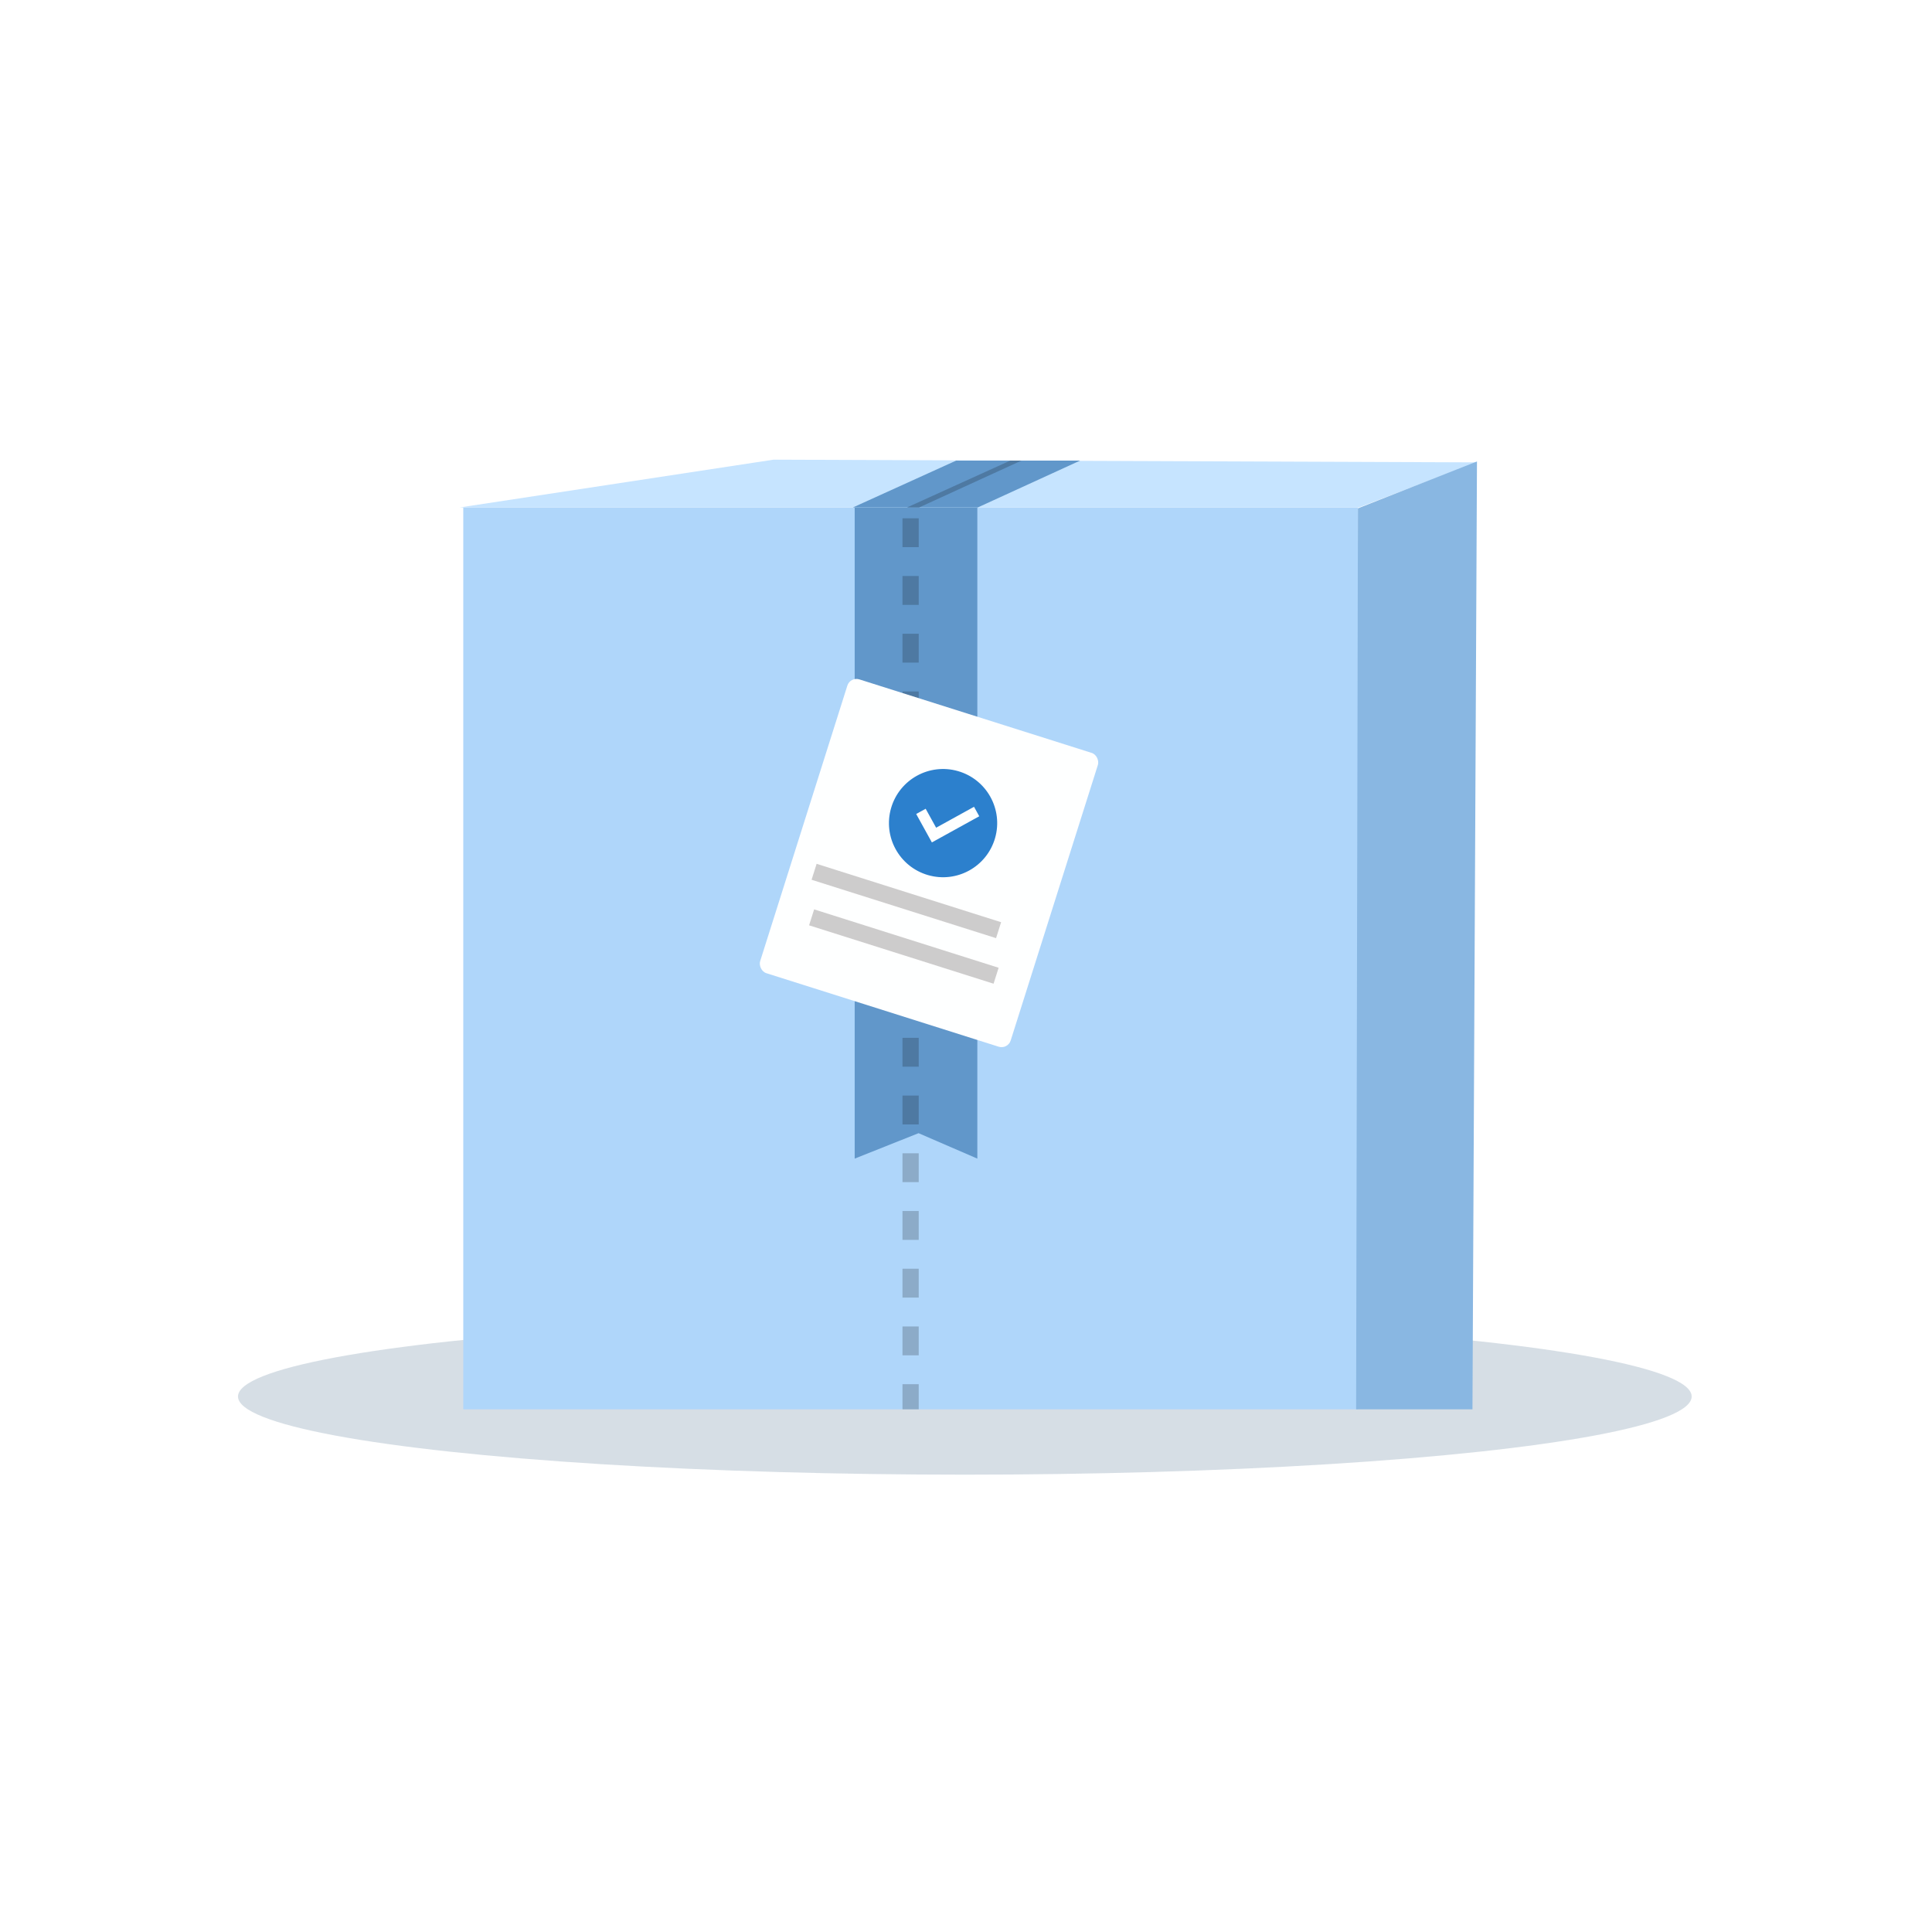 <svg width="828" height="828" viewBox="0 0 828 828" fill="none" xmlns="http://www.w3.org/2000/svg">
<rect width="828" height="828" fill="white"/>
<ellipse opacity="0.5" cx="413.5" cy="598.5" rx="311.5" ry="33.5" fill="#AEBECD"/>
<rect x="198.545" y="217.485" width="383.423" height="386.515" fill="#AFD6FA"/>
<path d="M366.293 496.549V217.485H418.859V496.549L393.671 485.648L366.293 496.549Z" fill="#6197CA"/>
<path opacity="0.2" d="M390.258 222.123L390.258 604" stroke="black" stroke-width="6.957" stroke-dasharray="12.37 12.37"/>
<path d="M331.507 197L197 217.485H582.355L632.989 198.16L331.507 197Z" fill="#C6E4FF"/>
<path d="M632.988 197.773L581.968 217.872L581.195 604H631.056L632.988 197.773Z" fill="#89B7E2"/>
<path d="M462.921 197.387L419.033 217.485H365.52L409.793 197.387H462.921Z" fill="#6197CA"/>
<path d="M437.798 197.387L393.91 217.485H388.711L432.984 197.387H437.798Z" fill="#4E79A2"/>
<rect x="364.387" y="289.927" width="112.623" height="132.076" rx="4.095" transform="rotate(17.56 364.387 289.927)" fill="#FEFFFF"/>
<path d="M348.898 373.627L427.965 398.648" stroke="#CDCCCC" stroke-width="7.167"/>
<path d="M347.832 393.15L426.899 418.171" stroke="#CDCCCC" stroke-width="7.167"/>
<path d="M397.742 375.046C385.436 371.495 378.339 358.64 381.891 346.334C385.443 334.028 398.298 326.932 410.604 330.484C422.909 334.036 430.006 346.891 426.454 359.196C422.902 371.502 410.047 378.598 397.742 375.046ZM399.378 361.036L419.681 349.828L417.439 345.768L401.197 354.734L396.714 346.613L392.653 348.855L399.378 361.036Z" fill="#2C80CD"/>
</svg>
